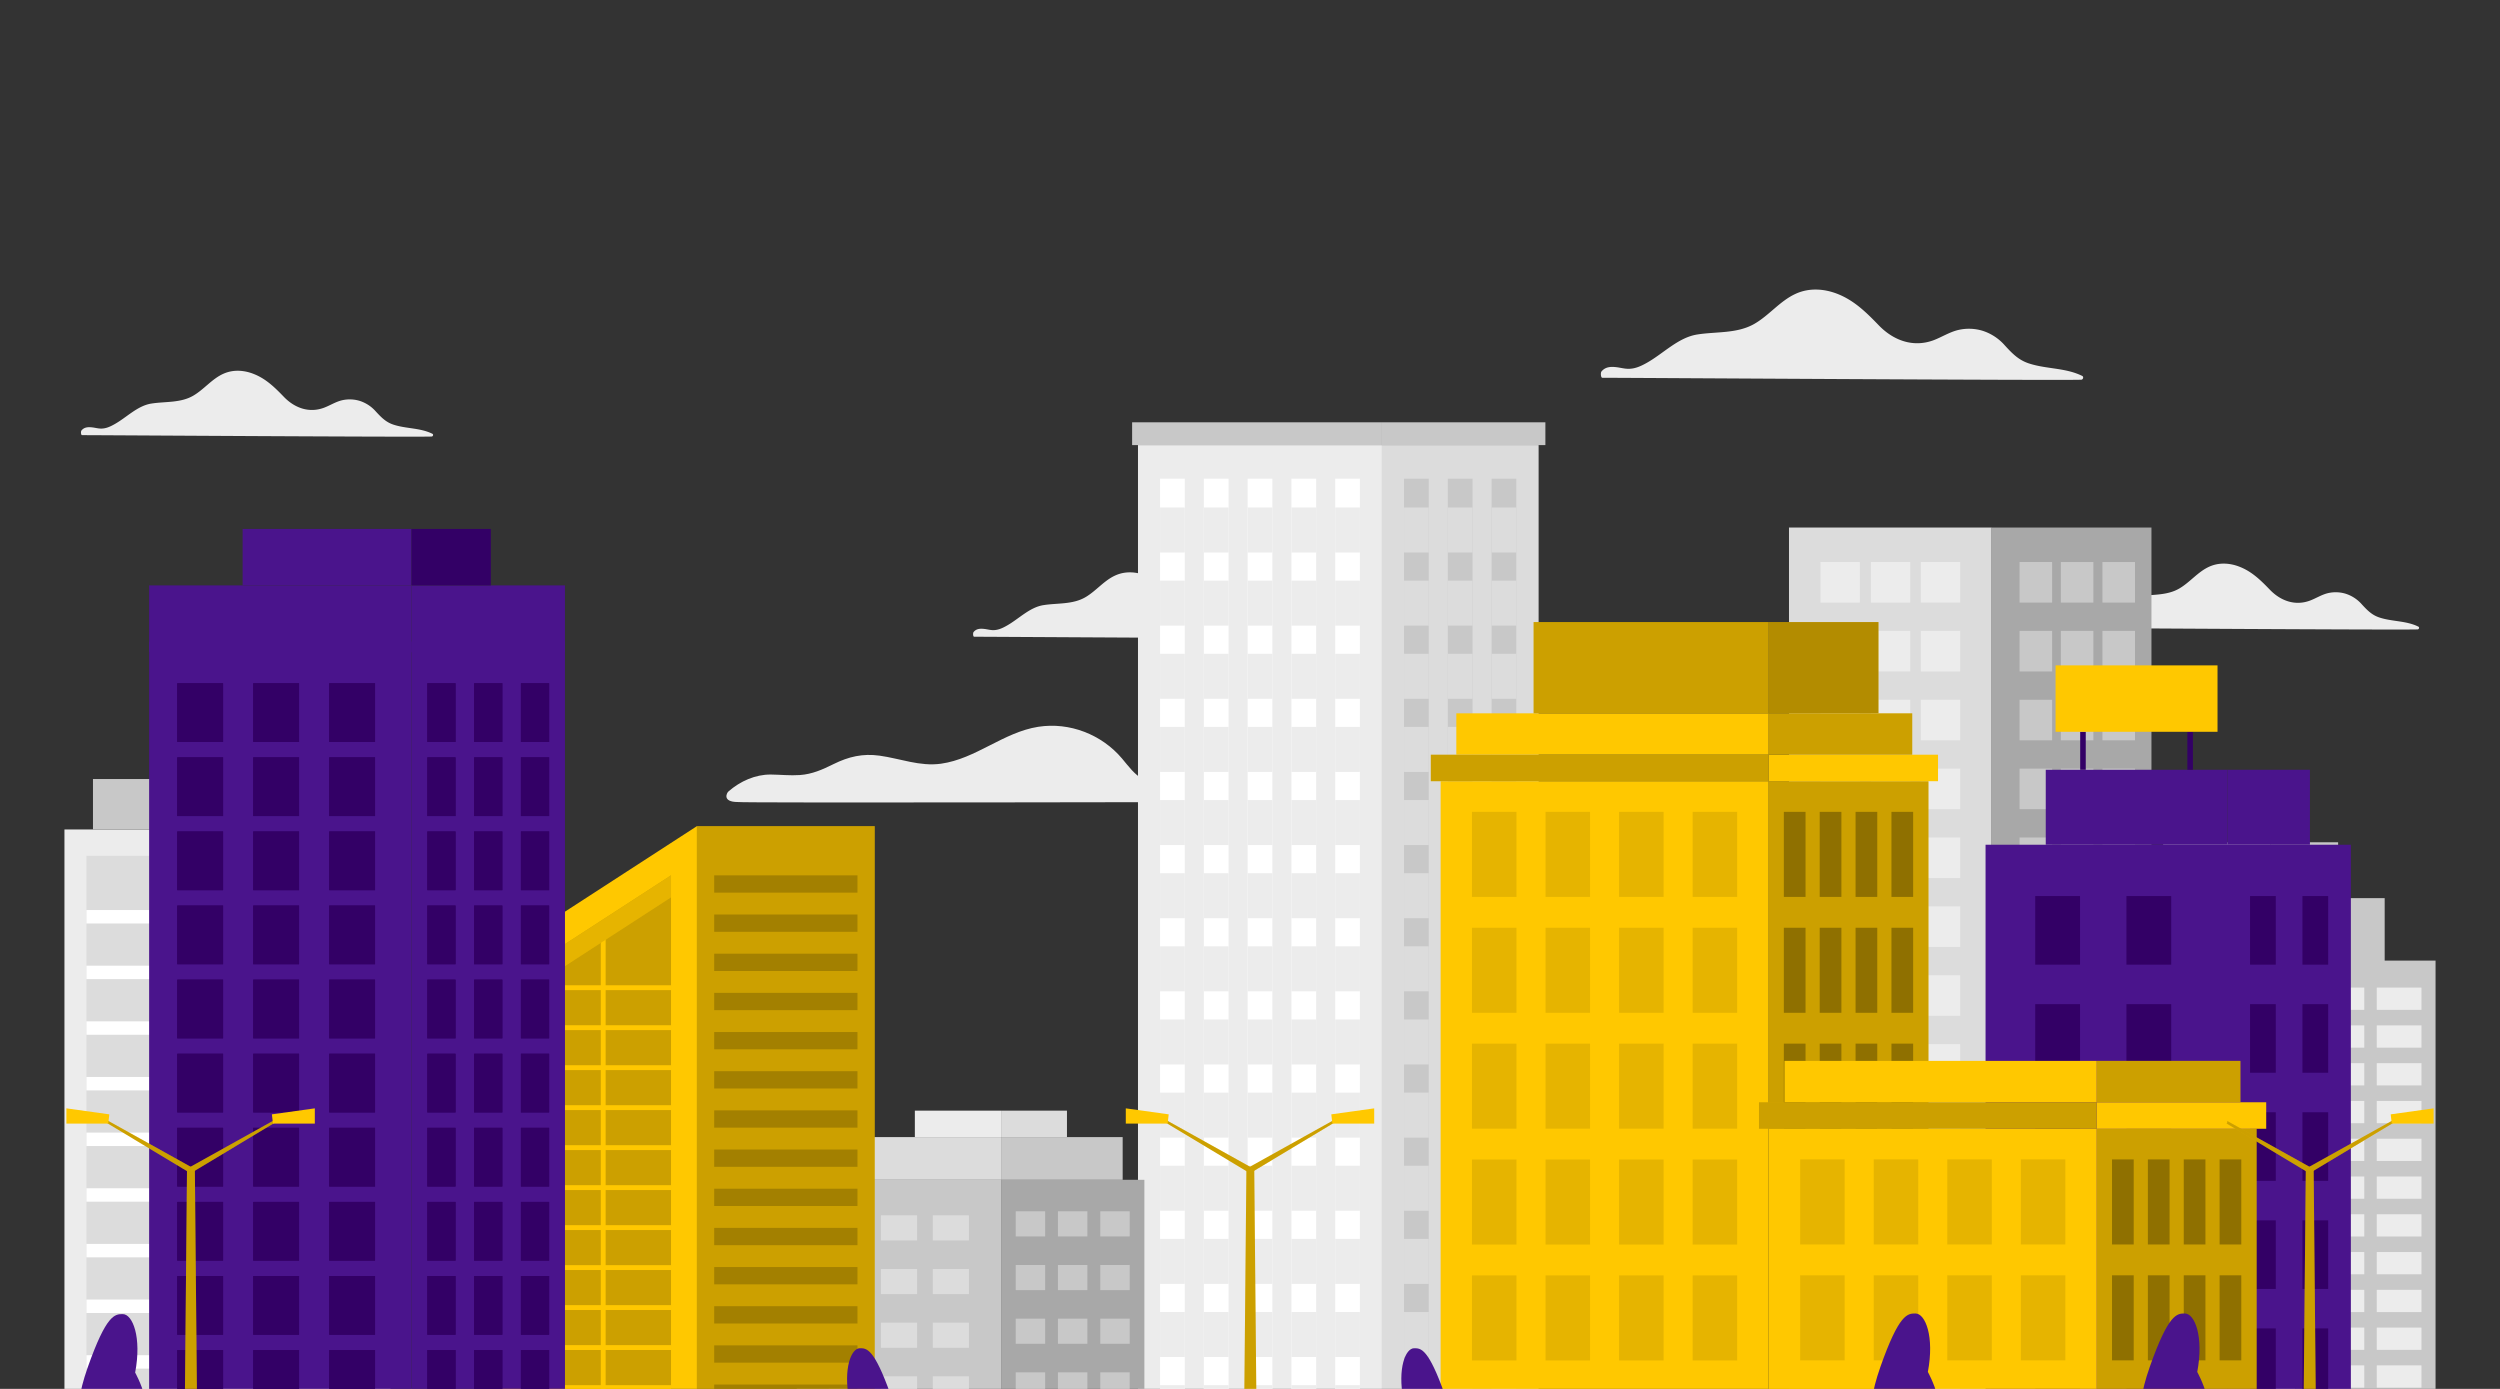 <svg id="Слой_1" data-name="Слой 1" xmlns="http://www.w3.org/2000/svg" xmlns:xlink="http://www.w3.org/1999/xlink" viewBox="0 0 1800 1000"><rect x="0" y="0" width="1800" height="1000" fill="#333333" stroke="none"/><defs><style>.cls-1{fill:none;}.cls-2{fill:#ececec;}.cls-18,.cls-3{fill:#dcdcdc;}.cls-4{fill:#a8a8a8;}.cls-5{fill:#c8c8c8;}.cls-23,.cls-6{fill:#fff;}.cls-7{fill:#ffc800;}.cls-10,.cls-8{opacity:0.2;}.cls-15,.cls-9{opacity:0.1;}.cls-11{fill:#4a148c;}.cls-12{fill:#306;}.cls-13,.cls-14{opacity:0.3;}.cls-16{clip-path:url(#clip-path);}.cls-17{opacity:0.7;}.cls-18,.cls-23{opacity:0.8;}.cls-19{fill:#1a2e35;}.cls-20{fill:#c36358;}.cls-21{fill:#ff9581;}.cls-22{fill:#ff9abd;}</style><clipPath id="clip-path"><rect class="cls-1" x="-30.5" y="-1169.5" width="1875" height="1047"/></clipPath></defs><path class="cls-2" d="M1153.7,272c18.25,0,325.39,2,344.7,1.41,1.38,0,2.13-2.08.75-2.77-12.17-6-26-4.81-38.62-9.07-7.44-2.51-12-7.37-17.17-13a35.65,35.65,0,0,0-16-10.44,33.79,33.79,0,0,0-17.4-.54c-6.23,1.48-11.65,5-17.59,7.3-14.76,5.57-29.09.28-39.63-10.64-8.69-9-17.23-17.49-29-22.34-9.89-4.06-20.87-4.9-30.77-.42-11.26,5.1-19,15.37-29.58,21.54-12.54,7.33-27.54,5.6-41.4,7.81s-24.49,13.88-36.64,20.6c-4.15,2.3-8.4,4.22-13.25,4.1-2.71-.07-5.38-.8-8.06-1.14-4.18-.51-8.16-.39-11,3.09C1152.36,268.37,1152.5,272,1153.7,272Z"/><path class="cls-2" d="M59.09,313.31c13.32,0,237.56,1.48,251.65,1,1,0,1.56-1.52.55-2-8.88-4.4-19-3.52-28.19-6.63-5.43-1.83-8.77-5.38-12.54-9.45a25.88,25.88,0,0,0-11.66-7.62,24.69,24.69,0,0,0-12.71-.4c-4.55,1.09-8.5,3.69-12.84,5.33-10.77,4.07-21.24.2-28.93-7.77-6.34-6.57-12.58-12.77-21.2-16.3-7.22-3-15.24-3.59-22.47-.32-8.22,3.73-13.87,11.23-21.59,15.73-9.16,5.36-20.11,4.09-30.23,5.7s-17.88,10.14-26.75,15c-3,1.68-6.14,3.09-9.67,3-2-.05-3.93-.59-5.89-.83-3.06-.38-6-.29-8,2.25C58.11,310.68,58.21,313.31,59.09,313.31Z"/><path class="cls-2" d="M701.4,458.45c13.33,0,237.57,1.47,251.66,1,1,0,1.56-1.52.55-2-8.88-4.39-19-3.51-28.19-6.62-5.43-1.83-8.77-5.38-12.54-9.46a26,26,0,0,0-11.67-7.62,24.64,24.64,0,0,0-12.7-.39c-4.55,1.08-8.5,3.69-12.84,5.33-10.77,4.06-21.24.2-28.93-7.77-6.35-6.57-12.58-12.77-21.21-16.31-7.22-3-15.23-3.58-22.46-.31C794.84,418,789.2,425.52,781.48,430c-9.16,5.35-20.12,4.09-30.23,5.7s-17.88,10.14-26.75,15c-3,1.68-6.14,3.08-9.68,3-2-.06-3.92-.59-5.88-.84-3.06-.37-6-.29-8,2.26C700.43,455.81,700.53,458.45,701.4,458.45Z"/><path class="cls-2" d="M1489,452.17c13.32,0,237.56,1.48,251.66,1,1,0,1.55-1.52.55-2-8.89-4.4-19-3.52-28.2-6.63-5.43-1.83-8.77-5.38-12.53-9.45a26,26,0,0,0-11.67-7.62,24.69,24.69,0,0,0-12.71-.4c-4.55,1.09-8.5,3.69-12.84,5.33-10.77,4.07-21.24.2-28.93-7.77-6.34-6.57-12.58-12.77-21.2-16.3-7.22-3-15.24-3.59-22.47-.32-8.22,3.73-13.87,11.23-21.59,15.73-9.16,5.36-20.11,4.09-30.23,5.7s-17.88,10.14-26.75,15c-3,1.68-6.13,3.09-9.67,3-2-.05-3.93-.59-5.89-.83-3-.38-6-.29-8,2.25C1488,449.54,1488.07,452.17,1489,452.17Z"/><path class="cls-2" d="M531.27,577.46c.25.75,353.43,0,349,0-2,0,3.08-3,1.09-4-11.49-5.7-24.07-5.86-36.59-7-7.3-.67-14.81-1.73-21.38-5.19s-10.81-9.54-15.53-15.13c-14.6-17.33-37.82-26.36-60.31-22.85-25.11,3.94-44.9,23.07-70.06,26.58-15.11,2.12-29.4-3.73-44.17-5.79-12.16-1.68-22.29.68-33.17,6.07-8,3.94-15.33,7.27-24.33,7.89-6.92.49-13.86-.3-20.79-.37-11.09-.1-22,4.7-30.59,12.22C523.29,570.86,519.73,577.46,531.27,577.46Z"/><rect class="cls-3" x="1288.07" y="379.8" width="145.93" height="764.94"/><rect class="cls-2" x="1310.72" y="404.65" width="28.37" height="29.21"/><rect class="cls-2" x="1347.01" y="404.65" width="28.37" height="29.21"/><rect class="cls-2" x="1310.72" y="454.24" width="28.37" height="29.21"/><rect class="cls-2" x="1347.01" y="454.24" width="28.37" height="29.21"/><rect class="cls-2" x="1310.72" y="503.83" width="28.37" height="29.21"/><rect class="cls-2" x="1347.01" y="503.83" width="28.37" height="29.21"/><rect class="cls-2" x="1310.72" y="553.41" width="28.37" height="29.21"/><rect class="cls-2" x="1347.01" y="553.41" width="28.37" height="29.21"/><rect class="cls-2" x="1310.72" y="603" width="28.37" height="29.21"/><rect class="cls-2" x="1347.01" y="603" width="28.37" height="29.21"/><rect class="cls-2" x="1310.72" y="652.59" width="28.37" height="29.21"/><rect class="cls-2" x="1347.01" y="652.59" width="28.37" height="29.21"/><rect class="cls-2" x="1310.72" y="702.18" width="28.37" height="29.21"/><rect class="cls-2" x="1347.01" y="702.18" width="28.37" height="29.21"/><rect class="cls-2" x="1310.72" y="751.77" width="28.37" height="29.21"/><rect class="cls-2" x="1347.01" y="751.77" width="28.37" height="29.21"/><rect class="cls-2" x="1310.72" y="801.36" width="28.37" height="29.21"/><rect class="cls-2" x="1347.01" y="801.36" width="28.37" height="29.21"/><rect class="cls-2" x="1310.72" y="850.94" width="28.37" height="29.21"/><rect class="cls-2" x="1347.01" y="850.94" width="28.37" height="29.21"/><rect class="cls-2" x="1310.72" y="900.53" width="28.37" height="29.21"/><rect class="cls-2" x="1347.01" y="900.53" width="28.37" height="29.21"/><rect class="cls-2" x="1310.72" y="950.12" width="28.37" height="29.21"/><rect class="cls-2" x="1347.01" y="950.12" width="28.37" height="29.21"/><rect class="cls-2" x="1310.72" y="999.71" width="28.37" height="29.21"/><rect class="cls-2" x="1347.01" y="999.71" width="28.37" height="29.21"/><rect class="cls-2" x="1382.98" y="999.71" width="28.37" height="29.21" transform="translate(2794.33 2028.63) rotate(180)"/><rect class="cls-2" x="1382.98" y="950.12" width="28.37" height="29.21" transform="translate(2794.33 1929.45) rotate(180)"/><rect class="cls-2" x="1382.98" y="900.53" width="28.37" height="29.21" transform="translate(2794.33 1830.27) rotate(180)"/><rect class="cls-2" x="1382.98" y="850.94" width="28.37" height="29.21" transform="translate(2794.33 1731.1) rotate(180)"/><rect class="cls-2" x="1382.98" y="801.36" width="28.37" height="29.21" transform="translate(2794.33 1631.92) rotate(180)"/><rect class="cls-2" x="1382.98" y="751.77" width="28.37" height="29.21" transform="translate(2794.33 1532.74) rotate(180)"/><rect class="cls-2" x="1382.98" y="702.18" width="28.37" height="29.21" transform="translate(2794.33 1433.57) rotate(180)"/><rect class="cls-2" x="1382.98" y="652.59" width="28.37" height="29.21" transform="translate(2794.33 1334.39) rotate(180)"/><rect class="cls-2" x="1382.98" y="603" width="28.37" height="29.21" transform="translate(2794.33 1235.21) rotate(180)"/><rect class="cls-2" x="1382.98" y="553.41" width="28.37" height="29.21" transform="translate(2794.33 1136.04) rotate(180)"/><rect class="cls-2" x="1382.98" y="503.83" width="28.37" height="29.21" transform="translate(2794.33 1036.86) rotate(180)"/><rect class="cls-2" x="1382.98" y="454.24" width="28.37" height="29.21" transform="translate(2794.33 937.68) rotate(180)"/><rect class="cls-2" x="1382.98" y="404.65" width="28.37" height="29.21" transform="translate(2794.33 838.51) rotate(180)"/><rect class="cls-4" x="1434" y="379.8" width="115.05" height="764.94"/><rect class="cls-5" x="1513.77" y="999.71" width="23.43" height="29.21" transform="translate(3050.96 2028.63) rotate(180)"/><rect class="cls-5" x="1483.8" y="999.71" width="23.42" height="29.21" transform="translate(2991.03 2028.63) rotate(180)"/><rect class="cls-5" x="1513.77" y="950.12" width="23.43" height="29.21" transform="translate(3050.96 1929.45) rotate(180)"/><rect class="cls-5" x="1483.8" y="950.12" width="23.42" height="29.21" transform="translate(2991.03 1929.45) rotate(180)"/><rect class="cls-5" x="1513.77" y="900.53" width="23.43" height="29.21" transform="translate(3050.96 1830.27) rotate(180)"/><rect class="cls-5" x="1483.8" y="900.53" width="23.42" height="29.21" transform="translate(2991.03 1830.27) rotate(180)"/><rect class="cls-5" x="1513.77" y="850.94" width="23.43" height="29.21" transform="translate(3050.96 1731.1) rotate(180)"/><rect class="cls-5" x="1483.8" y="850.94" width="23.42" height="29.21" transform="translate(2991.03 1731.1) rotate(180)"/><rect class="cls-5" x="1513.77" y="801.36" width="23.43" height="29.21" transform="translate(3050.96 1631.92) rotate(180)"/><rect class="cls-5" x="1483.8" y="801.36" width="23.42" height="29.21" transform="translate(2991.03 1631.92) rotate(180)"/><rect class="cls-5" x="1513.77" y="751.77" width="23.43" height="29.21" transform="translate(3050.96 1532.74) rotate(180)"/><rect class="cls-5" x="1483.8" y="751.77" width="23.42" height="29.21" transform="translate(2991.03 1532.74) rotate(180)"/><rect class="cls-5" x="1513.77" y="702.18" width="23.43" height="29.21" transform="translate(3050.96 1433.57) rotate(180)"/><rect class="cls-5" x="1483.8" y="702.18" width="23.42" height="29.21" transform="translate(2991.03 1433.57) rotate(180)"/><rect class="cls-5" x="1513.77" y="652.59" width="23.43" height="29.21" transform="translate(3050.96 1334.39) rotate(180)"/><rect class="cls-5" x="1483.8" y="652.59" width="23.42" height="29.21" transform="translate(2991.03 1334.39) rotate(180)"/><rect class="cls-5" x="1513.77" y="603" width="23.43" height="29.21" transform="translate(3050.96 1235.21) rotate(180)"/><rect class="cls-5" x="1483.8" y="603" width="23.42" height="29.21" transform="translate(2991.03 1235.21) rotate(180)"/><rect class="cls-5" x="1513.77" y="553.41" width="23.43" height="29.21" transform="translate(3050.96 1136.04) rotate(180)"/><rect class="cls-5" x="1483.8" y="553.41" width="23.42" height="29.21" transform="translate(2991.03 1136.04) rotate(180)"/><rect class="cls-5" x="1513.77" y="503.83" width="23.43" height="29.21" transform="translate(3050.96 1036.86) rotate(180)"/><rect class="cls-5" x="1483.8" y="503.83" width="23.42" height="29.21" transform="translate(2991.03 1036.86) rotate(180)"/><rect class="cls-5" x="1513.77" y="454.24" width="23.43" height="29.21" transform="translate(3050.96 937.68) rotate(180)"/><rect class="cls-5" x="1483.8" y="454.24" width="23.42" height="29.21" transform="translate(2991.03 937.68) rotate(180)"/><rect class="cls-5" x="1513.77" y="404.65" width="23.43" height="29.21" transform="translate(3050.96 838.51) rotate(180)"/><rect class="cls-5" x="1454.09" y="404.65" width="23.42" height="29.21"/><rect class="cls-5" x="1454.09" y="454.24" width="23.42" height="29.21"/><rect class="cls-5" x="1454.09" y="503.83" width="23.42" height="29.21"/><rect class="cls-5" x="1454.09" y="553.41" width="23.42" height="29.21"/><rect class="cls-5" x="1454.09" y="603" width="23.42" height="29.21"/><rect class="cls-5" x="1454.09" y="652.59" width="23.42" height="29.21"/><rect class="cls-5" x="1454.09" y="702.18" width="23.42" height="29.21"/><rect class="cls-5" x="1454.09" y="751.77" width="23.42" height="29.21"/><rect class="cls-5" x="1454.09" y="801.36" width="23.42" height="29.21"/><rect class="cls-5" x="1454.09" y="850.94" width="23.42" height="29.21"/><rect class="cls-5" x="1454.09" y="900.53" width="23.42" height="29.21"/><rect class="cls-5" x="1454.09" y="950.12" width="23.42" height="29.21"/><rect class="cls-5" x="1454.09" y="999.71" width="23.42" height="29.21"/><rect class="cls-5" x="1483.8" y="404.65" width="23.42" height="29.21" transform="translate(2991.03 838.51) rotate(180)"/><rect class="cls-2" x="819.35" y="320.47" width="175.67" height="824.27"/><rect class="cls-5" x="815.13" y="304.06" width="179.89" height="16.41"/><rect class="cls-6" x="835.24" y="344.66" width="17.8" height="800.08"/><rect class="cls-6" x="866.76" y="344.66" width="17.8" height="800.08"/><rect class="cls-6" x="898.29" y="344.66" width="17.8" height="800.08"/><rect class="cls-6" x="929.82" y="344.66" width="17.8" height="800.08"/><rect class="cls-6" x="961.34" y="344.66" width="17.8" height="800.08"/><rect class="cls-2" x="835.24" y="365.4" width="17.8" height="32.4"/><rect class="cls-2" x="866.76" y="365.4" width="17.8" height="32.4"/><rect class="cls-2" x="898.29" y="365.4" width="17.8" height="32.4"/><rect class="cls-2" x="929.82" y="365.4" width="17.8" height="32.4"/><rect class="cls-2" x="961.34" y="365.4" width="17.8" height="32.4"/><rect class="cls-2" x="835.24" y="418.06" width="17.8" height="32.4"/><rect class="cls-2" x="866.76" y="418.06" width="17.8" height="32.4"/><rect class="cls-2" x="898.29" y="418.06" width="17.8" height="32.4"/><rect class="cls-2" x="929.82" y="418.06" width="17.8" height="32.4"/><rect class="cls-2" x="961.34" y="418.06" width="17.8" height="32.4"/><rect class="cls-2" x="835.24" y="470.72" width="17.8" height="32.4"/><rect class="cls-2" x="866.76" y="470.72" width="17.8" height="32.4"/><rect class="cls-2" x="898.29" y="470.72" width="17.8" height="32.4"/><rect class="cls-2" x="929.82" y="470.72" width="17.8" height="32.4"/><rect class="cls-2" x="961.34" y="470.72" width="17.8" height="32.4"/><rect class="cls-2" x="835.24" y="523.38" width="17.8" height="32.4"/><rect class="cls-2" x="866.76" y="523.38" width="17.8" height="32.4"/><rect class="cls-2" x="898.29" y="523.38" width="17.8" height="32.4"/><rect class="cls-2" x="929.82" y="523.38" width="17.8" height="32.4"/><rect class="cls-2" x="961.34" y="523.38" width="17.8" height="32.4"/><rect class="cls-2" x="835.24" y="576.04" width="17.8" height="32.4"/><rect class="cls-2" x="866.76" y="576.04" width="17.8" height="32.4"/><rect class="cls-2" x="898.29" y="576.04" width="17.8" height="32.4"/><rect class="cls-2" x="929.82" y="576.04" width="17.8" height="32.4"/><rect class="cls-2" x="961.34" y="576.04" width="17.8" height="32.4"/><rect class="cls-2" x="835.24" y="628.7" width="17.8" height="32.4"/><rect class="cls-2" x="866.76" y="628.7" width="17.8" height="32.4"/><rect class="cls-2" x="898.29" y="628.7" width="17.8" height="32.4"/><rect class="cls-2" x="929.82" y="628.7" width="17.8" height="32.4"/><rect class="cls-2" x="961.34" y="628.7" width="17.8" height="32.4"/><rect class="cls-2" x="835.24" y="681.36" width="17.8" height="32.4"/><rect class="cls-2" x="866.76" y="681.36" width="17.8" height="32.4"/><rect class="cls-2" x="898.29" y="681.36" width="17.8" height="32.4"/><rect class="cls-2" x="929.82" y="681.36" width="17.8" height="32.4"/><rect class="cls-2" x="961.34" y="681.36" width="17.8" height="32.4"/><rect class="cls-2" x="835.24" y="734.02" width="17.8" height="32.4"/><rect class="cls-2" x="866.76" y="734.02" width="17.8" height="32.4"/><rect class="cls-2" x="898.29" y="734.02" width="17.8" height="32.4"/><rect class="cls-2" x="929.82" y="734.02" width="17.8" height="32.4"/><rect class="cls-2" x="961.34" y="734.02" width="17.8" height="32.4"/><rect class="cls-2" x="835.24" y="786.68" width="17.8" height="32.4"/><rect class="cls-2" x="866.76" y="786.68" width="17.8" height="32.4"/><rect class="cls-2" x="898.29" y="786.68" width="17.8" height="32.4"/><rect class="cls-2" x="929.82" y="786.68" width="17.8" height="32.4"/><rect class="cls-2" x="961.34" y="786.68" width="17.8" height="32.4"/><rect class="cls-2" x="835.24" y="839.34" width="17.8" height="32.4"/><rect class="cls-2" x="866.76" y="839.34" width="17.8" height="32.4"/><rect class="cls-2" x="898.29" y="839.34" width="17.8" height="32.4"/><rect class="cls-2" x="929.82" y="839.34" width="17.8" height="32.4"/><rect class="cls-2" x="961.34" y="839.34" width="17.8" height="32.4"/><rect class="cls-2" x="835.24" y="892" width="17.8" height="32.4"/><rect class="cls-2" x="866.76" y="892" width="17.8" height="32.4"/><rect class="cls-2" x="898.29" y="892" width="17.8" height="32.4"/><rect class="cls-2" x="929.82" y="892" width="17.8" height="32.4"/><rect class="cls-2" x="961.34" y="892" width="17.8" height="32.4"/><rect class="cls-2" x="835.24" y="944.65" width="17.8" height="32.4"/><rect class="cls-2" x="866.76" y="944.65" width="17.8" height="32.4"/><rect class="cls-2" x="898.29" y="944.65" width="17.8" height="32.4"/><rect class="cls-2" x="929.82" y="944.65" width="17.8" height="32.4"/><rect class="cls-2" x="961.34" y="944.65" width="17.8" height="32.4"/><rect class="cls-2" x="835.24" y="997.31" width="17.8" height="32.4"/><rect class="cls-2" x="866.76" y="997.31" width="17.8" height="32.4"/><rect class="cls-2" x="898.29" y="997.31" width="17.8" height="32.4"/><rect class="cls-2" x="929.82" y="997.31" width="17.8" height="32.4"/><rect class="cls-2" x="961.34" y="997.31" width="17.8" height="32.4"/><rect class="cls-3" x="995.02" y="320.47" width="112.78" height="824.27"/><rect class="cls-5" x="995.02" y="304.06" width="117.66" height="16.41"/><rect class="cls-5" x="1010.91" y="344.66" width="17.8" height="800.08"/><rect class="cls-5" x="1042.43" y="344.66" width="17.8" height="800.08"/><rect class="cls-5" x="1073.96" y="344.66" width="17.8" height="800.08"/><rect class="cls-3" x="1010.91" y="365.4" width="17.8" height="32.4"/><rect class="cls-3" x="1042.43" y="365.4" width="17.8" height="32.4"/><rect class="cls-3" x="1073.96" y="365.4" width="17.8" height="32.4"/><rect class="cls-3" x="1010.91" y="418.06" width="17.8" height="32.4"/><rect class="cls-3" x="1042.43" y="418.06" width="17.8" height="32.4"/><rect class="cls-3" x="1073.96" y="418.06" width="17.8" height="32.4"/><rect class="cls-3" x="1010.91" y="470.72" width="17.8" height="32.4"/><rect class="cls-3" x="1042.43" y="470.72" width="17.8" height="32.4"/><rect class="cls-3" x="1073.96" y="470.72" width="17.8" height="32.4"/><rect class="cls-3" x="1010.91" y="523.38" width="17.8" height="32.4"/><rect class="cls-3" x="1042.43" y="523.38" width="17.8" height="32.4"/><rect class="cls-3" x="1073.96" y="523.38" width="17.8" height="32.4"/><rect class="cls-3" x="1010.91" y="576.04" width="17.8" height="32.4"/><rect class="cls-3" x="1042.43" y="576.04" width="17.8" height="32.4"/><rect class="cls-3" x="1073.96" y="576.04" width="17.8" height="32.4"/><rect class="cls-3" x="1010.91" y="628.7" width="17.8" height="32.4"/><rect class="cls-3" x="1042.43" y="628.7" width="17.8" height="32.4"/><rect class="cls-3" x="1073.96" y="628.7" width="17.8" height="32.4"/><rect class="cls-3" x="1010.91" y="681.36" width="17.8" height="32.4"/><rect class="cls-3" x="1042.43" y="681.36" width="17.8" height="32.4"/><rect class="cls-3" x="1073.96" y="681.36" width="17.8" height="32.4"/><rect class="cls-3" x="1010.91" y="734.02" width="17.8" height="32.4"/><rect class="cls-3" x="1042.43" y="734.02" width="17.8" height="32.4"/><rect class="cls-3" x="1073.96" y="734.02" width="17.8" height="32.4"/><rect class="cls-3" x="1010.91" y="786.68" width="17.8" height="32.4"/><rect class="cls-3" x="1042.43" y="786.68" width="17.8" height="32.4"/><rect class="cls-3" x="1073.96" y="786.68" width="17.8" height="32.4"/><rect class="cls-3" x="1010.91" y="839.34" width="17.8" height="32.4"/><rect class="cls-3" x="1042.43" y="839.34" width="17.8" height="32.4"/><rect class="cls-3" x="1073.96" y="839.34" width="17.8" height="32.4"/><rect class="cls-3" x="1010.91" y="892" width="17.8" height="32.4"/><rect class="cls-3" x="1042.43" y="892" width="17.8" height="32.4"/><rect class="cls-3" x="1073.96" y="892" width="17.8" height="32.4"/><rect class="cls-3" x="1010.91" y="944.65" width="17.8" height="32.4"/><rect class="cls-3" x="1042.43" y="944.65" width="17.8" height="32.4"/><rect class="cls-3" x="1073.96" y="944.65" width="17.8" height="32.4"/><rect class="cls-3" x="1010.91" y="997.31" width="17.8" height="32.4"/><rect class="cls-3" x="1042.43" y="997.31" width="17.8" height="32.4"/><rect class="cls-3" x="1073.96" y="997.31" width="17.8" height="32.4"/><rect class="cls-2" x="46.4" y="597.21" width="144.37" height="547.53"/><rect class="cls-5" x="66.94" y="560.9" width="123.84" height="36.31"/><rect class="cls-3" x="62.23" y="616.17" width="112.71" height="409.31"/><rect class="cls-6" x="62.23" y="655.23" width="112.71" height="9.67"/><rect class="cls-6" x="62.23" y="695.29" width="112.71" height="9.67"/><rect class="cls-6" x="62.23" y="735.36" width="112.71" height="9.67"/><rect class="cls-6" x="62.23" y="775.42" width="112.71" height="9.67"/><rect class="cls-6" x="62.23" y="815.48" width="112.71" height="9.67"/><rect class="cls-6" x="62.23" y="855.55" width="112.71" height="9.67"/><rect class="cls-6" x="62.23" y="895.61" width="112.71" height="9.67"/><rect class="cls-6" x="62.23" y="935.68" width="112.71" height="9.67"/><rect class="cls-6" x="62.23" y="975.74" width="112.71" height="9.67"/><rect class="cls-3" x="190.77" y="597.21" width="90.43" height="547.53"/><rect class="cls-4" x="190.77" y="560.9" width="76.86" height="36.31"/><rect class="cls-5" x="203.24" y="616.17" width="69.53" height="409.31"/><rect class="cls-6" x="203.24" y="655.23" width="69.53" height="9.67"/><rect class="cls-6" x="203.24" y="695.29" width="69.53" height="9.67"/><rect class="cls-6" x="203.24" y="735.36" width="69.53" height="9.67"/><rect class="cls-6" x="203.24" y="775.42" width="69.53" height="9.67"/><rect class="cls-6" x="203.24" y="815.48" width="69.53" height="9.67"/><rect class="cls-6" x="203.24" y="855.55" width="69.53" height="9.67"/><rect class="cls-6" x="203.24" y="895.61" width="69.53" height="9.67"/><rect class="cls-6" x="203.24" y="935.68" width="69.53" height="9.67"/><rect class="cls-6" x="203.24" y="975.74" width="69.53" height="9.67"/><rect class="cls-3" x="1557.46" y="606.44" width="77.11" height="91.08"/><rect class="cls-5" x="1634.56" y="606.44" width="48.89" height="94.42"/><rect class="cls-3" x="1638.19" y="646.66" width="48.52" height="54.2"/><rect class="cls-5" x="1686.71" y="646.66" width="30.26" height="54.2"/><rect class="cls-2" x="1527.88" y="691.61" width="124.68" height="453.14"/><rect class="cls-6" x="1542.14" y="711.09" width="39.21" height="16.02"/><rect class="cls-6" x="1592.29" y="711.09" width="39.21" height="16.02"/><rect class="cls-6" x="1542.14" y="738.28" width="39.21" height="16.02"/><rect class="cls-6" x="1592.29" y="738.28" width="39.21" height="16.02"/><rect class="cls-6" x="1542.14" y="765.48" width="39.21" height="16.02"/><rect class="cls-6" x="1592.29" y="765.48" width="39.21" height="16.02"/><rect class="cls-6" x="1542.14" y="792.68" width="39.21" height="16.02"/><rect class="cls-6" x="1592.29" y="792.68" width="39.21" height="16.02"/><rect class="cls-6" x="1542.14" y="819.88" width="39.21" height="16.02"/><rect class="cls-6" x="1592.29" y="819.88" width="39.21" height="16.02"/><rect class="cls-6" x="1542.14" y="847.08" width="39.21" height="16.02"/><rect class="cls-6" x="1592.29" y="847.08" width="39.21" height="16.02"/><rect class="cls-6" x="1542.14" y="874.28" width="39.21" height="16.02"/><rect class="cls-6" x="1592.29" y="874.28" width="39.21" height="16.02"/><rect class="cls-6" x="1542.14" y="901.48" width="39.21" height="16.02"/><rect class="cls-6" x="1592.29" y="901.48" width="39.21" height="16.02"/><rect class="cls-6" x="1542.14" y="928.67" width="39.21" height="16.02"/><rect class="cls-6" x="1592.29" y="928.67" width="39.21" height="16.02"/><rect class="cls-6" x="1542.14" y="955.87" width="39.21" height="16.02"/><rect class="cls-6" x="1592.29" y="955.87" width="39.21" height="16.02"/><rect class="cls-6" x="1542.14" y="983.07" width="39.21" height="16.02"/><rect class="cls-6" x="1592.29" y="983.07" width="39.21" height="16.02"/><rect class="cls-5" x="1652.57" y="691.61" width="101.03" height="453.14"/><rect class="cls-2" x="1711.28" y="983.07" width="32.19" height="16.02" transform="translate(3454.74 1982.16) rotate(180)"/><rect class="cls-2" x="1670.1" y="983.07" width="32.19" height="16.02" transform="translate(3372.38 1982.16) rotate(180)"/><rect class="cls-2" x="1711.28" y="955.87" width="32.19" height="16.02" transform="translate(3454.74 1927.77) rotate(180)"/><rect class="cls-2" x="1670.1" y="955.87" width="32.19" height="16.02" transform="translate(3372.38 1927.77) rotate(180)"/><rect class="cls-2" x="1711.28" y="928.67" width="32.19" height="16.02" transform="translate(3454.74 1873.37) rotate(180)"/><rect class="cls-2" x="1670.1" y="928.67" width="32.19" height="16.02" transform="translate(3372.38 1873.37) rotate(180)"/><rect class="cls-2" x="1711.28" y="901.48" width="32.19" height="16.02" transform="translate(3454.74 1818.97) rotate(180)"/><rect class="cls-2" x="1670.1" y="901.48" width="32.19" height="16.02" transform="translate(3372.38 1818.97) rotate(180)"/><rect class="cls-2" x="1711.28" y="874.28" width="32.19" height="16.02" transform="translate(3454.74 1764.57) rotate(180)"/><rect class="cls-2" x="1670.1" y="874.28" width="32.19" height="16.02" transform="translate(3372.38 1764.57) rotate(180)"/><rect class="cls-2" x="1711.28" y="847.08" width="32.19" height="16.02" transform="translate(3454.74 1710.18) rotate(180)"/><rect class="cls-2" x="1670.1" y="847.08" width="32.19" height="16.02" transform="translate(3372.38 1710.18) rotate(180)"/><rect class="cls-2" x="1711.28" y="819.88" width="32.19" height="16.02" transform="translate(3454.74 1655.78) rotate(180)"/><rect class="cls-2" x="1670.1" y="819.88" width="32.19" height="16.02" transform="translate(3372.38 1655.78) rotate(180)"/><rect class="cls-2" x="1711.28" y="792.68" width="32.19" height="16.02" transform="translate(3454.74 1601.38) rotate(180)"/><rect class="cls-2" x="1670.1" y="792.68" width="32.19" height="16.02" transform="translate(3372.38 1601.38) rotate(180)"/><rect class="cls-2" x="1711.28" y="765.48" width="32.19" height="16.02" transform="translate(3454.74 1546.98) rotate(180)"/><rect class="cls-2" x="1670.1" y="765.48" width="32.19" height="16.02" transform="translate(3372.38 1546.98) rotate(180)"/><rect class="cls-2" x="1711.28" y="738.28" width="32.19" height="16.02" transform="translate(3454.74 1492.59) rotate(180)"/><rect class="cls-2" x="1670.1" y="738.28" width="32.19" height="16.02" transform="translate(3372.38 1492.59) rotate(180)"/><rect class="cls-2" x="1711.28" y="711.09" width="32.19" height="16.02" transform="translate(3454.74 1438.19) rotate(180)"/><rect class="cls-2" x="1670.1" y="711.09" width="32.19" height="16.02" transform="translate(3372.38 1438.19) rotate(180)"/><rect class="cls-5" x="573.7" y="849.47" width="147.06" height="295.27"/><rect class="cls-3" x="596.83" y="875.03" width="26.03" height="18.09"/><rect class="cls-3" x="596.83" y="913.67" width="26.03" height="18.09"/><rect class="cls-3" x="596.83" y="952.31" width="26.03" height="18.09"/><rect class="cls-3" x="596.83" y="990.95" width="26.03" height="18.09"/><rect class="cls-3" x="634.27" y="875.03" width="26.03" height="18.09"/><rect class="cls-3" x="634.27" y="913.67" width="26.03" height="18.09"/><rect class="cls-3" x="634.27" y="952.31" width="26.03" height="18.09"/><rect class="cls-3" x="634.27" y="990.95" width="26.03" height="18.09"/><rect class="cls-3" x="671.61" y="875.03" width="26.03" height="18.09"/><rect class="cls-3" x="671.61" y="913.67" width="26.03" height="18.09"/><rect class="cls-3" x="671.61" y="952.31" width="26.03" height="18.09"/><rect class="cls-3" x="671.61" y="990.95" width="26.03" height="18.09"/><rect class="cls-3" x="622.86" y="818.71" width="97.91" height="30.76"/><rect class="cls-2" x="658.69" y="799.66" width="62.07" height="19.05"/><rect class="cls-4" x="720.77" y="849.47" width="103.18" height="295.27"/><rect class="cls-5" x="792.2" y="988.06" width="21.19" height="18.09" transform="translate(1605.59 1994.22) rotate(180)"/><rect class="cls-5" x="792.2" y="949.42" width="21.19" height="18.09" transform="translate(1605.59 1916.94) rotate(180)"/><rect class="cls-5" x="792.2" y="910.78" width="21.19" height="18.09" transform="translate(1605.59 1839.66) rotate(180)"/><rect class="cls-5" x="792.2" y="872.15" width="21.19" height="18.09" transform="translate(1605.59 1762.38) rotate(180)"/><rect class="cls-5" x="761.73" y="988.06" width="21.19" height="18.09" transform="translate(1544.64 1994.22) rotate(180)"/><rect class="cls-5" x="761.73" y="949.42" width="21.19" height="18.09" transform="translate(1544.64 1916.94) rotate(180)"/><rect class="cls-5" x="761.73" y="910.78" width="21.19" height="18.09" transform="translate(1544.64 1839.66) rotate(180)"/><rect class="cls-5" x="761.73" y="872.15" width="21.19" height="18.09" transform="translate(1544.64 1762.38) rotate(180)"/><rect class="cls-5" x="731.33" y="988.06" width="21.19" height="18.09" transform="translate(1483.84 1994.22) rotate(180)"/><rect class="cls-5" x="731.33" y="949.42" width="21.19" height="18.09" transform="translate(1483.84 1916.94) rotate(180)"/><rect class="cls-5" x="731.33" y="910.78" width="21.19" height="18.09" transform="translate(1483.84 1839.66) rotate(180)"/><rect class="cls-5" x="731.33" y="872.15" width="21.19" height="18.09" transform="translate(1483.84 1762.38) rotate(180)"/><rect class="cls-5" x="720.77" y="818.71" width="87.55" height="30.76"/><rect class="cls-3" x="720.77" y="799.66" width="47.44" height="19.05"/><polygon class="cls-7" points="501.81 1144.74 356.52 1144.74 356.52 688.97 501.81 594.8 501.81 1144.74"/><polygon class="cls-7" points="483.13 1144.74 372.87 1144.74 372.87 701.72 483.13 630.25 483.13 1144.74"/><polygon class="cls-8" points="483.13 1144.74 372.87 1144.74 372.87 701.72 483.13 630.25 483.13 1144.74"/><rect class="cls-7" x="385.5" y="709.39" width="97.63" height="3.51"/><rect class="cls-7" x="385.5" y="738.17" width="97.63" height="3.51"/><rect class="cls-7" x="385.5" y="766.96" width="97.63" height="3.51"/><rect class="cls-7" x="385.5" y="795.75" width="97.63" height="3.51"/><rect class="cls-7" x="385.5" y="824.54" width="97.63" height="3.51"/><rect class="cls-7" x="385.5" y="853.33" width="97.63" height="3.51"/><rect class="cls-7" x="385.5" y="882.12" width="97.63" height="3.51"/><rect class="cls-7" x="385.5" y="910.91" width="97.63" height="3.51"/><rect class="cls-7" x="385.5" y="939.7" width="97.63" height="3.51"/><rect class="cls-7" x="385.5" y="968.49" width="97.63" height="3.51"/><rect class="cls-7" x="385.5" y="997.28" width="97.63" height="3.51"/><rect class="cls-7" x="199.91" y="908.58" width="468.81" height="3.51" transform="translate(-476.02 1344.65) rotate(-90)"/><polygon class="cls-7" points="483.13 630.25 483.13 646.11 385.5 709.38 385.5 1144.74 372.88 1144.74 372.88 701.71 483.13 630.25"/><polygon class="cls-9" points="483.13 630.25 483.13 646.11 385.5 709.38 385.5 1144.74 372.88 1144.74 372.88 701.71 483.13 630.25"/><rect class="cls-7" x="501.81" y="594.8" width="128" height="549.94"/><rect class="cls-8" x="501.81" y="594.8" width="128" height="549.94"/><g class="cls-10"><rect x="514.22" y="630.25" width="103.16" height="12.45"/><rect x="514.22" y="658.45" width="103.16" height="12.45"/><rect x="514.22" y="686.66" width="103.16" height="12.45"/><rect x="514.22" y="714.86" width="103.16" height="12.45"/><rect x="514.22" y="743.06" width="103.16" height="12.45"/><rect x="514.22" y="771.26" width="103.16" height="12.45"/><rect x="514.22" y="799.46" width="103.16" height="12.45"/><rect x="514.22" y="827.66" width="103.16" height="12.45"/><rect x="514.22" y="855.87" width="103.16" height="12.45"/><rect x="514.22" y="884.07" width="103.16" height="12.45"/><rect x="514.22" y="912.27" width="103.16" height="12.45"/><rect x="514.22" y="940.47" width="103.16" height="12.45"/><rect x="514.22" y="968.67" width="103.16" height="12.45"/><rect x="514.22" y="996.88" width="103.16" height="12.45"/></g><rect class="cls-11" x="1429.6" y="608.21" width="174.74" height="536.54"/><rect class="cls-11" x="1472.94" y="554.23" width="130.75" height="53.97"/><rect class="cls-11" x="1483.82" y="562.56" width="11.18" height="37.32"/><rect class="cls-11" x="1503.38" y="562.56" width="11.18" height="37.32"/><rect class="cls-11" x="1522.94" y="562.56" width="11.18" height="37.32"/><rect class="cls-11" x="1542.51" y="562.56" width="11.18" height="37.32"/><rect class="cls-11" x="1562.07" y="562.56" width="11.18" height="37.32"/><rect class="cls-11" x="1581.63" y="562.56" width="11.18" height="37.32"/><rect class="cls-11" x="1603.69" y="554.23" width="59.46" height="53.97"/><rect class="cls-11" x="1612.03" y="562.56" width="9.51" height="37.32"/><rect class="cls-11" x="1628.67" y="562.56" width="9.51" height="37.32"/><rect class="cls-11" x="1645.3" y="562.56" width="9.51" height="37.32"/><rect class="cls-11" x="1603.69" y="608.21" width="88.94" height="536.54"/><rect class="cls-12" x="1497.74" y="526.89" width="4" height="27.35"/><rect class="cls-12" x="1574.89" y="526.89" width="4" height="27.35"/><rect class="cls-7" x="1480.01" y="479.07" width="116.6" height="47.82"/><rect class="cls-12" x="1465.37" y="645.16" width="32.25" height="49.39"/><rect class="cls-12" x="1531.03" y="645.16" width="32.25" height="49.39"/><rect class="cls-12" x="1465.37" y="722.99" width="32.25" height="49.39"/><rect class="cls-12" x="1531.03" y="722.99" width="32.25" height="49.39"/><rect class="cls-12" x="1465.37" y="800.82" width="32.25" height="49.39"/><rect class="cls-12" x="1531.03" y="800.82" width="32.25" height="49.39"/><rect class="cls-12" x="1465.37" y="878.65" width="32.25" height="49.39"/><rect class="cls-12" x="1531.03" y="878.65" width="32.25" height="49.39"/><rect class="cls-12" x="1465.37" y="956.47" width="32.25" height="49.39"/><rect class="cls-12" x="1531.03" y="956.47" width="32.25" height="49.39"/><rect class="cls-12" x="1620.03" y="645.16" width="18.53" height="49.39"/><rect class="cls-12" x="1657.76" y="645.16" width="18.53" height="49.39"/><rect class="cls-12" x="1620.03" y="722.99" width="18.53" height="49.39"/><rect class="cls-12" x="1657.76" y="722.99" width="18.53" height="49.39"/><rect class="cls-12" x="1620.03" y="800.82" width="18.53" height="49.39"/><rect class="cls-12" x="1657.76" y="800.82" width="18.53" height="49.39"/><rect class="cls-12" x="1620.03" y="878.65" width="18.53" height="49.39"/><rect class="cls-12" x="1657.76" y="878.65" width="18.53" height="49.39"/><rect class="cls-12" x="1620.03" y="956.47" width="18.53" height="49.39"/><rect class="cls-12" x="1657.76" y="956.47" width="18.53" height="49.39"/><rect class="cls-11" x="296.28" y="421.47" width="110.5" height="723.28"/><rect class="cls-11" x="296.28" y="461.98" width="110.5" height="7.6"/><rect class="cls-12" x="307.66" y="491.92" width="20.34" height="42.29"/><rect class="cls-12" x="307.66" y="545.28" width="20.34" height="42.29"/><rect class="cls-12" x="307.66" y="598.64" width="20.34" height="42.29"/><rect class="cls-12" x="307.66" y="651.97" width="20.34" height="42.29"/><rect class="cls-12" x="307.66" y="705.33" width="20.34" height="42.29"/><rect class="cls-12" x="307.66" y="758.68" width="20.34" height="42.29"/><rect class="cls-12" x="307.66" y="812.01" width="20.34" height="42.29"/><rect class="cls-12" x="307.66" y="865.37" width="20.34" height="42.29"/><rect class="cls-12" x="307.66" y="918.73" width="20.34" height="42.29"/><rect class="cls-12" x="307.66" y="972.05" width="20.34" height="42.29"/><rect class="cls-12" x="307.66" y="491.92" width="20.34" height="42.29"/><rect class="cls-12" x="307.66" y="545.28" width="20.34" height="42.29"/><rect class="cls-12" x="307.66" y="598.64" width="20.34" height="42.29"/><rect class="cls-12" x="307.66" y="651.97" width="20.34" height="42.29"/><rect class="cls-12" x="307.66" y="705.33" width="20.34" height="42.29"/><rect class="cls-12" x="307.66" y="758.68" width="20.34" height="42.29"/><rect class="cls-12" x="307.66" y="812.01" width="20.34" height="42.29"/><rect class="cls-12" x="307.66" y="865.37" width="20.34" height="42.29"/><rect class="cls-12" x="307.66" y="918.73" width="20.34" height="42.29"/><rect class="cls-12" x="307.66" y="972.05" width="20.34" height="42.29"/><rect class="cls-12" x="341.36" y="491.92" width="20.34" height="42.29"/><rect class="cls-12" x="341.36" y="545.28" width="20.34" height="42.29"/><rect class="cls-12" x="341.36" y="598.64" width="20.34" height="42.29"/><rect class="cls-12" x="341.36" y="651.97" width="20.34" height="42.29"/><rect class="cls-12" x="341.36" y="705.33" width="20.34" height="42.29"/><rect class="cls-12" x="341.36" y="758.68" width="20.34" height="42.29"/><rect class="cls-12" x="341.36" y="812.01" width="20.34" height="42.29"/><rect class="cls-12" x="341.36" y="865.37" width="20.34" height="42.29"/><rect class="cls-12" x="341.36" y="918.73" width="20.34" height="42.29"/><rect class="cls-12" x="341.36" y="972.05" width="20.34" height="42.29"/><rect class="cls-12" x="341.36" y="491.92" width="20.34" height="42.29"/><rect class="cls-12" x="341.36" y="545.28" width="20.34" height="42.29"/><rect class="cls-12" x="341.36" y="598.64" width="20.34" height="42.29"/><rect class="cls-12" x="341.36" y="651.97" width="20.34" height="42.29"/><rect class="cls-12" x="341.36" y="705.33" width="20.34" height="42.29"/><rect class="cls-12" x="341.36" y="758.68" width="20.34" height="42.29"/><rect class="cls-12" x="341.36" y="812.01" width="20.34" height="42.29"/><rect class="cls-12" x="341.36" y="865.37" width="20.34" height="42.29"/><rect class="cls-12" x="341.36" y="918.73" width="20.34" height="42.29"/><rect class="cls-12" x="341.36" y="972.05" width="20.34" height="42.29"/><rect class="cls-12" x="375.05" y="491.92" width="20.34" height="42.29"/><rect class="cls-12" x="375.05" y="545.28" width="20.34" height="42.29"/><rect class="cls-12" x="375.05" y="598.64" width="20.34" height="42.29"/><rect class="cls-12" x="375.05" y="651.97" width="20.34" height="42.29"/><rect class="cls-12" x="375.05" y="705.33" width="20.34" height="42.29"/><rect class="cls-12" x="375.05" y="758.68" width="20.34" height="42.29"/><rect class="cls-12" x="375.05" y="812.01" width="20.34" height="42.29"/><rect class="cls-12" x="375.05" y="865.37" width="20.34" height="42.29"/><rect class="cls-12" x="375.05" y="918.73" width="20.34" height="42.29"/><rect class="cls-12" x="375.05" y="972.05" width="20.34" height="42.29"/><rect class="cls-12" x="375.05" y="491.92" width="20.34" height="42.29"/><rect class="cls-12" x="375.05" y="545.28" width="20.34" height="42.29"/><rect class="cls-12" x="375.05" y="598.64" width="20.34" height="42.29"/><rect class="cls-12" x="375.05" y="651.97" width="20.34" height="42.29"/><rect class="cls-12" x="375.05" y="705.33" width="20.34" height="42.29"/><rect class="cls-12" x="375.05" y="758.68" width="20.34" height="42.29"/><rect class="cls-12" x="375.05" y="812.01" width="20.34" height="42.29"/><rect class="cls-12" x="375.05" y="865.37" width="20.34" height="42.29"/><rect class="cls-12" x="375.05" y="918.73" width="20.34" height="42.29"/><rect class="cls-12" x="375.05" y="972.05" width="20.34" height="42.29"/><rect class="cls-11" x="107.37" y="421.47" width="188.91" height="723.28"/><rect class="cls-11" x="107.37" y="461.98" width="188.91" height="7.6"/><rect class="cls-11" x="174.7" y="380.83" width="121.57" height="40.63"/><rect class="cls-12" x="296.28" y="380.83" width="57.13" height="40.63" transform="translate(649.68 802.3) rotate(180)"/><rect class="cls-12" x="127.61" y="491.92" width="33.02" height="42.29"/><rect class="cls-12" x="127.61" y="545.28" width="33.02" height="42.29"/><rect class="cls-12" x="127.61" y="598.64" width="33.02" height="42.29"/><rect class="cls-12" x="127.61" y="651.97" width="33.02" height="42.29"/><rect class="cls-12" x="127.61" y="705.33" width="33.02" height="42.29"/><rect class="cls-12" x="127.61" y="758.68" width="33.02" height="42.29"/><rect class="cls-12" x="127.61" y="812.01" width="33.02" height="42.29"/><rect class="cls-12" x="127.61" y="865.37" width="33.02" height="42.29"/><rect class="cls-12" x="127.61" y="918.73" width="33.02" height="42.29"/><rect class="cls-12" x="127.61" y="972.05" width="33.02" height="42.29"/><rect class="cls-12" x="127.61" y="491.92" width="33.02" height="42.29"/><rect class="cls-12" x="127.61" y="545.28" width="33.02" height="42.29"/><rect class="cls-12" x="127.61" y="598.64" width="33.02" height="42.29"/><rect class="cls-12" x="127.61" y="651.97" width="33.02" height="42.29"/><rect class="cls-12" x="127.61" y="705.33" width="33.02" height="42.29"/><rect class="cls-12" x="127.61" y="758.68" width="33.02" height="42.29"/><rect class="cls-12" x="127.61" y="812.01" width="33.02" height="42.29"/><rect class="cls-12" x="127.61" y="865.37" width="33.02" height="42.29"/><rect class="cls-12" x="127.61" y="918.73" width="33.02" height="42.29"/><rect class="cls-12" x="127.61" y="972.05" width="33.02" height="42.29"/><rect class="cls-12" x="182.31" y="491.92" width="33.02" height="42.29"/><rect class="cls-12" x="182.31" y="545.28" width="33.02" height="42.29"/><rect class="cls-12" x="182.31" y="598.64" width="33.02" height="42.29"/><rect class="cls-12" x="182.31" y="651.97" width="33.02" height="42.29"/><rect class="cls-12" x="182.31" y="705.33" width="33.02" height="42.29"/><rect class="cls-12" x="182.31" y="758.68" width="33.02" height="42.29"/><rect class="cls-12" x="182.31" y="812.01" width="33.02" height="42.29"/><rect class="cls-12" x="182.31" y="865.37" width="33.02" height="42.29"/><rect class="cls-12" x="182.31" y="918.73" width="33.02" height="42.29"/><rect class="cls-12" x="182.31" y="972.05" width="33.02" height="42.29"/><rect class="cls-12" x="182.31" y="491.92" width="33.02" height="42.29"/><rect class="cls-12" x="182.31" y="545.28" width="33.02" height="42.29"/><rect class="cls-12" x="182.31" y="598.64" width="33.02" height="42.29"/><rect class="cls-12" x="182.31" y="651.97" width="33.02" height="42.29"/><rect class="cls-12" x="182.31" y="705.33" width="33.02" height="42.29"/><rect class="cls-12" x="182.31" y="758.68" width="33.02" height="42.29"/><rect class="cls-12" x="182.31" y="812.01" width="33.02" height="42.29"/><rect class="cls-12" x="182.31" y="865.37" width="33.02" height="42.29"/><rect class="cls-12" x="182.31" y="918.73" width="33.02" height="42.29"/><rect class="cls-12" x="182.31" y="972.05" width="33.02" height="42.29"/><rect class="cls-12" x="237.02" y="491.92" width="33.02" height="42.29"/><rect class="cls-12" x="237.02" y="545.28" width="33.02" height="42.29"/><rect class="cls-12" x="237.02" y="598.64" width="33.02" height="42.29"/><rect class="cls-12" x="237.02" y="651.97" width="33.02" height="42.29"/><rect class="cls-12" x="237.02" y="705.33" width="33.02" height="42.29"/><rect class="cls-12" x="237.02" y="758.68" width="33.02" height="42.29"/><rect class="cls-12" x="237.02" y="812.01" width="33.02" height="42.29"/><rect class="cls-12" x="237.02" y="865.37" width="33.02" height="42.29"/><rect class="cls-12" x="237.02" y="918.73" width="33.02" height="42.29"/><rect class="cls-12" x="237.02" y="972.05" width="33.02" height="42.29"/><rect class="cls-12" x="237.02" y="491.92" width="33.02" height="42.29"/><rect class="cls-12" x="237.02" y="545.28" width="33.02" height="42.29"/><rect class="cls-12" x="237.02" y="598.64" width="33.02" height="42.29"/><rect class="cls-12" x="237.02" y="651.97" width="33.02" height="42.29"/><rect class="cls-12" x="237.02" y="705.33" width="33.02" height="42.29"/><rect class="cls-12" x="237.02" y="758.68" width="33.02" height="42.29"/><rect class="cls-12" x="237.02" y="812.01" width="33.02" height="42.29"/><rect class="cls-12" x="237.02" y="865.37" width="33.02" height="42.29"/><rect class="cls-12" x="237.02" y="918.73" width="33.02" height="42.29"/><rect class="cls-12" x="237.02" y="972.05" width="33.02" height="42.29"/><rect class="cls-7" x="1273.33" y="562.47" width="115.17" height="582.27"/><rect class="cls-8" x="1273.33" y="562.47" width="115.17" height="582.27"/><rect class="cls-7" x="1273.33" y="543.39" width="122.06" height="19.08" transform="translate(2668.71 1105.86) rotate(180)"/><rect class="cls-7" x="1273.33" y="513.6" width="103.49" height="29.79" transform="translate(2650.14 1056.99) rotate(180)"/><rect class="cls-8" x="1273.33" y="513.6" width="103.49" height="29.79" transform="translate(2650.14 1056.99) rotate(180)"/><rect class="cls-7" x="1273.33" y="447.89" width="79.17" height="65.71" transform="translate(2625.83 961.49) rotate(180)"/><rect class="cls-13" x="1273.33" y="447.89" width="79.17" height="65.71" transform="translate(2625.83 961.49) rotate(180)"/><g class="cls-14"><rect x="1284.37" y="584.54" width="15.62" height="61.24"/></g><g class="cls-14"><rect x="1284.37" y="667.98" width="15.62" height="61.24"/></g><g class="cls-14"><rect x="1284.37" y="751.41" width="15.62" height="61.24"/></g><g class="cls-14"><rect x="1284.37" y="834.85" width="15.62" height="61.24"/></g><g class="cls-14"><rect x="1284.37" y="918.28" width="15.62" height="61.24"/></g><g class="cls-14"><rect x="1310.19" y="584.54" width="15.62" height="61.24"/></g><g class="cls-14"><rect x="1310.19" y="667.98" width="15.62" height="61.24"/></g><g class="cls-14"><rect x="1310.19" y="751.41" width="15.62" height="61.24"/></g><g class="cls-14"><rect x="1310.19" y="834.85" width="15.62" height="61.24"/></g><g class="cls-14"><rect x="1310.19" y="918.28" width="15.62" height="61.24"/></g><g class="cls-14"><rect x="1336.01" y="584.54" width="15.62" height="61.24"/></g><g class="cls-14"><rect x="1336.01" y="667.98" width="15.62" height="61.24"/></g><g class="cls-14"><rect x="1336.01" y="751.41" width="15.62" height="61.24"/></g><g class="cls-14"><rect x="1336.01" y="834.85" width="15.62" height="61.24"/></g><g class="cls-14"><rect x="1336.01" y="918.28" width="15.62" height="61.24"/></g><g class="cls-14"><rect x="1361.84" y="584.54" width="15.62" height="61.24"/></g><g class="cls-14"><rect x="1361.84" y="667.98" width="15.62" height="61.24"/></g><g class="cls-14"><rect x="1361.84" y="751.41" width="15.62" height="61.24"/></g><g class="cls-14"><rect x="1361.84" y="834.85" width="15.62" height="61.24"/></g><g class="cls-14"><rect x="1361.84" y="918.28" width="15.62" height="61.24"/></g><rect class="cls-7" x="1037.25" y="562.47" width="236.08" height="582.27"/><rect class="cls-7" x="1048.56" y="513.6" width="224.77" height="29.79"/><rect class="cls-7" x="1104.19" y="447.89" width="169.13" height="65.71"/><rect class="cls-8" x="1104.19" y="447.89" width="169.13" height="65.71"/><rect class="cls-7" x="1030.19" y="543.39" width="243.14" height="19.08"/><rect class="cls-8" x="1030.19" y="543.39" width="243.14" height="19.08"/><g class="cls-15"><rect x="1059.82" y="584.54" width="32.04" height="61.24"/></g><g class="cls-15"><rect x="1059.82" y="667.98" width="32.04" height="61.24"/></g><g class="cls-15"><rect x="1059.82" y="751.41" width="32.04" height="61.24"/></g><g class="cls-15"><rect x="1059.82" y="834.85" width="32.04" height="61.24"/></g><g class="cls-15"><rect x="1059.82" y="918.28" width="32.04" height="61.24"/></g><g class="cls-15"><rect x="1112.79" y="584.54" width="32.04" height="61.24"/></g><g class="cls-15"><rect x="1112.79" y="667.98" width="32.04" height="61.24"/></g><g class="cls-15"><rect x="1112.79" y="751.41" width="32.04" height="61.24"/></g><g class="cls-15"><rect x="1112.79" y="834.85" width="32.04" height="61.24"/></g><g class="cls-15"><rect x="1112.79" y="918.28" width="32.04" height="61.24"/></g><g class="cls-15"><rect x="1165.75" y="584.54" width="32.04" height="61.24"/></g><g class="cls-15"><rect x="1165.75" y="667.98" width="32.04" height="61.24"/></g><g class="cls-15"><rect x="1165.75" y="751.41" width="32.04" height="61.24"/></g><g class="cls-15"><rect x="1165.75" y="834.85" width="32.04" height="61.24"/></g><g class="cls-15"><rect x="1165.75" y="918.28" width="32.04" height="61.24"/></g><g class="cls-15"><rect x="1218.71" y="584.54" width="32.05" height="61.24"/></g><g class="cls-15"><rect x="1218.71" y="667.98" width="32.05" height="61.24"/></g><g class="cls-15"><rect x="1218.71" y="751.41" width="32.05" height="61.24"/></g><g class="cls-15"><rect x="1218.71" y="834.85" width="32.05" height="61.24"/></g><g class="cls-15"><rect x="1218.71" y="918.28" width="32.05" height="61.24"/></g><rect class="cls-7" x="1509.61" y="812.71" width="115.17" height="332.03"/><rect class="cls-8" x="1509.61" y="812.71" width="115.17" height="332.03"/><rect class="cls-7" x="1509.61" y="793.63" width="122.06" height="19.08" transform="translate(3141.28 1606.34) rotate(180)"/><rect class="cls-7" x="1509.61" y="763.84" width="103.49" height="29.79" transform="translate(3122.71 1557.47) rotate(180)"/><rect class="cls-8" x="1509.61" y="763.84" width="103.49" height="29.79" transform="translate(3122.71 1557.47) rotate(180)"/><g class="cls-14"><rect x="1520.65" y="834.78" width="15.62" height="61.24"/></g><g class="cls-14"><rect x="1520.65" y="918.22" width="15.62" height="61.24"/></g><g class="cls-14"><rect x="1546.47" y="834.78" width="15.62" height="61.24"/></g><g class="cls-14"><rect x="1546.47" y="918.22" width="15.62" height="61.24"/></g><g class="cls-14"><rect x="1572.3" y="834.78" width="15.62" height="61.24"/></g><g class="cls-14"><rect x="1572.3" y="918.22" width="15.62" height="61.24"/></g><g class="cls-14"><rect x="1598.12" y="834.78" width="15.62" height="61.24"/></g><g class="cls-14"><rect x="1598.12" y="918.22" width="15.62" height="61.24"/></g><rect class="cls-7" x="1273.54" y="812.71" width="236.08" height="332.03"/><rect class="cls-7" x="1284.84" y="763.84" width="224.77" height="29.79"/><rect class="cls-7" x="1266.47" y="793.63" width="243.14" height="19.08"/><rect class="cls-8" x="1266.47" y="793.63" width="243.14" height="19.08"/><g class="cls-15"><rect x="1296.11" y="834.78" width="32.04" height="61.24"/></g><g class="cls-15"><rect x="1296.11" y="918.22" width="32.04" height="61.24"/></g><g class="cls-15"><rect x="1349.07" y="834.78" width="32.05" height="61.24"/></g><g class="cls-15"><rect x="1349.07" y="918.22" width="32.05" height="61.24"/></g><g class="cls-15"><rect x="1402.03" y="834.78" width="32.05" height="61.24"/></g><g class="cls-15"><rect x="1402.03" y="918.22" width="32.05" height="61.24"/></g><g class="cls-15"><rect x="1455" y="834.78" width="32.05" height="61.24"/></g><g class="cls-15"><rect x="1455" y="918.22" width="32.05" height="61.24"/></g><polygon class="cls-7" points="131.83 1144.74 143.1 1144.74 140.29 841.22 134.65 841.22 131.83 1144.74"/><polygon class="cls-8" points="131.83 1144.74 143.1 1144.74 140.29 841.22 134.65 841.22 131.83 1144.74"/><polygon class="cls-7" points="134.65 841.48 201.99 803.98 201.99 805.84 139.61 843.34 134.65 841.48"/><polygon class="cls-8" points="134.65 841.48 201.99 803.98 201.99 805.84 139.61 843.34 134.65 841.48"/><polygon class="cls-7" points="195.76 802.33 196.53 808.98 226.67 808.98 226.67 798.01 195.76 802.33"/><polygon class="cls-7" points="139.82 841.48 72.47 803.98 72.47 805.84 134.85 843.34 139.82 841.48"/><polygon class="cls-8" points="139.82 841.48 72.47 803.98 72.47 805.84 134.85 843.34 139.82 841.48"/><polygon class="cls-7" points="78.71 802.33 77.93 808.98 47.8 808.98 47.8 798.01 78.71 802.33"/><polygon class="cls-7" points="894.6 1144.74 905.87 1144.74 903.05 841.22 897.42 841.22 894.6 1144.74"/><polygon class="cls-8" points="894.6 1144.74 905.87 1144.74 903.05 841.22 897.42 841.22 894.6 1144.74"/><polygon class="cls-7" points="897.42 841.48 964.76 803.98 964.76 805.84 902.38 843.34 897.42 841.48"/><polygon class="cls-8" points="897.42 841.48 964.76 803.98 964.76 805.84 902.38 843.34 897.42 841.48"/><polygon class="cls-7" points="958.53 802.33 959.3 808.98 989.43 808.98 989.43 798.01 958.53 802.33"/><polygon class="cls-7" points="902.58 841.48 835.24 803.98 835.24 805.84 897.62 843.34 902.58 841.48"/><polygon class="cls-8" points="902.58 841.48 835.24 803.98 835.24 805.84 897.62 843.34 902.58 841.48"/><polygon class="cls-7" points="841.47 802.33 840.7 808.98 810.57 808.98 810.57 798.01 841.47 802.33"/><polygon class="cls-7" points="1657.36 1144.74 1668.64 1144.74 1665.82 841.22 1660.18 841.22 1657.36 1144.74"/><polygon class="cls-8" points="1657.36 1144.74 1668.64 1144.74 1665.82 841.22 1660.18 841.22 1657.36 1144.74"/><polygon class="cls-7" points="1660.18 841.48 1727.53 803.98 1727.53 805.84 1665.14 843.34 1660.18 841.48"/><polygon class="cls-8" points="1660.18 841.48 1727.53 803.98 1727.53 805.84 1665.14 843.34 1660.18 841.48"/><polygon class="cls-7" points="1721.29 802.33 1722.07 808.98 1752.2 808.98 1752.2 798.01 1721.29 802.33"/><polygon class="cls-7" points="1665.35 841.48 1598.01 803.98 1598.01 805.84 1660.39 843.34 1665.35 841.48"/><polygon class="cls-8" points="1665.35 841.48 1598.01 803.98 1598.01 805.84 1660.39 843.34 1665.35 841.48"/><polygon class="cls-7" points="1604.24 802.33 1603.47 808.98 1573.33 808.98 1573.33 798.01 1604.24 802.33"/><path class="cls-11" d="M98.75,1030.35s30.95,68.73-19.57,68.78-17.85-71.08-17.85-71.08-11.7-5.13,1.82-43.5,19.59-38.38,25.22-38.39c7.12,0,13.77,16.59,8.94,42.09C97.31,988.25,115.12,1020,98.75,1030.35Z"/><path class="cls-11" d="M1583.46,1029.89s31,68.73-19.57,68.79-17.85-71.09-17.85-71.09-11.7-5.13,1.82-43.5,19.59-38.38,25.22-38.39c7.12,0,13.77,16.6,8.94,42.09C1582,987.79,1599.83,1019.58,1583.46,1029.89Z"/><path class="cls-11" d="M1389.51,1029.89s31,68.73-19.57,68.79-17.85-71.09-17.85-71.09-11.7-5.13,1.82-43.5,19.59-38.38,25.22-38.39c7.12,0,13.77,16.6,8.93,42.09C1388.06,987.79,1405.87,1019.58,1389.51,1029.89Z"/><path class="cls-11" d="M610.17,1044.49s-27,60.26,17.28,60.21,15.5-62.3,15.5-62.3,10.24-4.52-1.68-38.1S624,970.72,619.1,970.73c-6.23,0-12,14.56-7.74,36.88C611.36,1007.61,595.82,1035.49,610.17,1044.49Z"/><path class="cls-11" d="M1009.23,1044.49s-27,60.26,17.27,60.21,15.5-62.3,15.5-62.3,10.24-4.52-1.68-38.1-17.22-33.58-22.16-33.57c-6.23,0-12,14.56-7.74,36.88C1010.42,1007.61,994.88,1035.49,1009.23,1044.49Z"/><g class="cls-16"><rect class="cls-11" x="1537.39" y="-189.14" width="5.87" height="207.24"/><rect class="cls-11" x="1661.48" y="-189.14" width="5.87" height="207.24"/><rect class="cls-11" x="1602.56" y="-189.14" width="5.87" height="207.24"/><g class="cls-17"><path class="cls-3" d="M186.58-475.74V18.09H679.7ZM277-252l179.8,179.8H277.26Z"/><path class="cls-18" d="M186.58-475.73V18.1H679.69L204-458.32l-2.19-2.19ZM277-252,456.8-72.16H277.26Z"/></g><polygon class="cls-19" points="167.31 18.1 359.14 17.52 550.97 17.31 934.63 16.92 1318.28 17.31 1510.11 17.52 1701.94 18.1 1510.11 18.68 1318.28 18.89 934.63 19.28 550.97 18.88 359.14 18.67 167.31 18.1"/><rect class="cls-5" x="209.69" y="-34.71" width="1449.87" height="52.81"/><path class="cls-20" d="M1529.38-187.17l49.38,81.64c8,16.51,14.76,31.12,17.54,39a.21.21,0,0,1,0,.13c1.05,3,1.53,5,1.26,5.69a.53.53,0,0,1,0,.15c-3.29,5.72-133.35,73.7-138.68,74.55s-8.16-14.3-5.22-21,41.12-55,41.12-55l-48.51-81.93Z"/><path class="cls-20" d="M1453.66-7c-2.93,6.65-.13,21.84,5.21,21s135.39-68.82,138.69-74.54c0-.05,0-.1,0-.17.28-.72-.19-2.7-1.25-5.67,0-.07,0-.09,0-.14-2.78-7.88-9.52-22.51-17.54-39l-17.31-28.61c-14.22-23.53-32.07-53-32.07-53l-83.11,43.31,32.61,55.09,15.89,26.85S1456.65-13.64,1453.66-7Z"/><path class="cls-12" d="M1458.87,14c5.35-.85,135.39-68.82,138.69-74.54,0-.05,0-.1,0-.17.28-.72-.19-2.7-1.25-5.67,0-.07,0-.09,0-.14-2.78-7.88-9.52-22.51-17.54-39l-17.31-28.61-83.1,44.47,16.42,27.75s-38.12,48.29-41.11,55S1453.53,14.88,1458.87,14Z"/><path class="cls-7" d="M1457.69,15c3.49-.58,59.22-29.5,99.29-51.54,9.27-5.1,17.7-9.85,24.46-13.77,9.3-5.43,15.42-9.29,16.12-10.5,1.52-2.68-12-31.19-26.91-60.93L1485.21-77l8.5,15.18s-38.36,48.92-41.35,55.67S1452.31,15.84,1457.69,15Z"/><path class="cls-12" d="M1456.81,8.75c21.7-12.12,110.35-59,132.72-69.33.18-.08.25,0,.07.14C1568.36-47.95,1479.33-1.81,1457,9.11,1456.53,9.34,1456.35,9,1456.81,8.75Z"/><path class="cls-9" d="M1457.7,15c1.75-.31,16.39-7.61,35.59-17.56l-19.64-33.29c-9.8,12.85-19.81,26.37-21.29,29.68C1449.41.56,1452.31,15.84,1457.7,15Z"/><path class="cls-20" d="M1469.51-131.6s2,95.91,2,96c-.29,18.35-.88,34.44-2,42.73a.3.3,0,0,1,0,.13c-.41,3.13-.88,5.13-1.45,5.65a.38.38,0,0,1-.11.11c-5.52,3.62-152.26,5.51-157.4,3.86s-.82-16.44,4.81-21.06,61.52-30.47,61.52-30.47l-1.14-95.85Z"/><path class="cls-12" d="M1310.6,16.85c5.15,1.67,151.89-.23,157.4-3.84,0,0,.07-.07.12-.11.57-.54,1-2.53,1.46-5.66V7.1c1.08-8.29,1.68-24.37,2-42.73,0,0-.29-13.22-.64-29.85l-94.34-.12.35,30.93S1321.1-8.82,1315.42-4.2,1305.45,15.22,1310.6,16.85Z"/><path class="cls-7" d="M1309.49,17.44c3.37,1.08,66.16.78,111.87-.55,10.57-.32,20.25-.69,28.05-1.1,10.75-.58,18-1.23,19.13-2,2.58-1.69,3.55-33.23,3.86-66.5l-96.44.81.65,17.38s-56.46,26-62.2,30.68S1304.31,15.75,1309.49,17.44Z"/><path class="cls-12" d="M1311.55,11.49c24.84-.89,125.12-2.14,149.74-1.13.2,0,.2.14,0,.15-24.6,1.43-124.88,1.86-149.73,1.39C1311,11.89,1311,11.51,1311.55,11.49Z"/><path class="cls-21" d="M768.3,21C763,22.88,607,26,601.12,22.37c-.69-.37-3.23-52-3.23-52,.19-.73-2.42-5.71-6.4-12.62-11.12-19.41-32.87-54.18-32.87-54.18l92.6-28,38,76.21L699-28.78s21.27,8.32,39.83,16.61c0,0,.05,0,.05.05C750.27-7,760.21-2.38,762.53-.64,768.5,4,773.56,19.11,768.3,21Z"/><path class="cls-6" d="M768.3,21C763,22.88,607,26,601.12,22.37c-.69-.37-3.23-52-3.23-52,.19-.73-2.42-5.71-6.4-12.62l97.78-6L699-28.78s21.27,8.32,39.83,16.61c0,0,.05,0,.05.05C750.27-7,760.21-2.38,762.53-.64,768.5,4,773.56,19.11,768.3,21Z"/><path class="cls-7" d="M769,21.55c-5.43,1.92-161.66,4.6-167.69.94-2.29-1.38-5-25.43-3.36-52.11l100.73-1.6S757-5.44,763.14-.71,774.38,19.63,769,21.55Z"/><path class="cls-9" d="M601.27,22.48c2.2,1.33,24.4,1.83,52,1.83l-52.89-54,0,0-2.45.06C596.21-2.94,599,21.11,601.27,22.48Z"/><path class="cls-12" d="M766.6,15.34c-26.2-.2-131.9,1.5-157.81,3.3-.21,0-.21.15,0,.16,26,.76,131.65-1.79,157.82-3C767.16,15.74,767.16,15.34,766.6,15.34Z"/><path class="cls-12" d="M753-6.16A21,21,0,0,0,737.43.5c-3.19,3.61-5.89,8.66-5.61,14.09,0,.15.29.15.31,0C733.46,4.31,742.62-4.86,753-5.83A.17.17,0,0,0,753-6.16Z"/><path class="cls-12" d="M615-6.36c-11.76.24-11.41,18.52.37,18.28S626.81-6.59,615-6.36Z"/><path class="cls-21" d="M647.07,49.07c-2-5.23-101.49-125.47-108-127.58-.75-.28-41.5,31.48-41.5,31.48-1.64,2.39-82.32-11-82.32-11l3.39,96.48L564.13,29S584.3,39.7,602.7,48.34c0,0,0,0,.07,0,11.32,5.35,21.34,9.84,24.17,10.45C634.3,60.35,649.09,54.28,647.07,49.07Z"/><path class="cls-6" d="M626.94,58.8c-2.84-.6-12.85-5.09-24.17-10.46,0,0,0,0-.07,0C584.31,39.71,564.13,29,564.13,29l-32.38,2.1-54.3-79.67C488.67-47.1,497-46.27,497.55-47c0,0,40.74-31.76,41.5-31.47,6.53,2.11,106,122.34,108,127.58S634.31,60.36,626.94,58.8Z"/><path class="cls-7" d="M647.93,49.2c-2.08-5.36-102-125.51-108.71-127.68-2.54-.84-22.56,12.77-41.67,31.45l64.51,77.38s57.6,27.38,65.21,29S650,54.56,647.93,49.2Z"/><path class="cls-12" d="M641.7,51.47C624.45,31.75,556.76-49.45,541.22-70.26c-.13-.17,0-.26.12-.11C558.86-51.19,625.89,30.56,642,51.2,642.37,51.64,642.06,51.89,641.7,51.47Z"/><path class="cls-12" d="M616.52,55.19a21.07,21.07,0,0,1-5.1-16.14c.65-4.78,2.72-10.11,7-13.44.12-.1.31.12.2.24-6.92,7.7-7.88,20.63-1.85,29.13A.17.17,0,0,1,616.52,55.19Z"/><path class="cls-12" d="M569.33,35C562.51,27,557.59,15.3,560,4.81c.1-.4.67-.26.75.08a145,145,0,0,0,9.68,29.41A.66.66,0,0,1,569.33,35Z"/><path class="cls-12" d="M576.93,39.19c-6.82-8-11.74-19.68-9.32-30.17.1-.41.68-.27.75.07A144.77,144.77,0,0,0,578,38.5.66.66,0,0,1,576.93,39.19Z"/><path class="cls-12" d="M584.53,43.39c-6.81-8-11.74-19.68-9.31-30.17.09-.4.67-.26.74.08a145.59,145.59,0,0,0,9.68,29.41A.66.66,0,0,1,584.53,43.39Z"/><path class="cls-12" d="M592.13,47.6c-6.81-8-11.74-19.68-9.31-30.17.09-.41.67-.27.74.07a145.39,145.39,0,0,0,9.68,29.41A.66.66,0,0,1,592.13,47.6Z"/><path class="cls-12" d="M566.35,51.11c2-9,0-18.58-.79-27.62a1.28,1.28,0,0,0-1.86-.91.28.28,0,0,0-.44-.06A55,55,0,0,0,548.74,47c-1.42,5.44-.45,13.33,6.33,14.59C561.48,62.78,565.18,56.38,566.35,51.11ZM560,57c-9.44,6.49-9.28-7-8.08-11a60.14,60.14,0,0,1,3-7.46,164.48,164.48,0,0,1,8.17-14.48c.12,4.47.63,8.88.91,13.34C564.31,42.76,565.18,53.46,560,57Z"/><path class="cls-12" d="M534.31-1.83c-4.73,5-.88,12,3.47,15.53A55,55,0,0,0,563.91,25c.22,0,.32-.13.32-.31a1.28,1.28,0,0,0,1-1.82C560.53,15,556.51,6.13,549.59,0,545.56-3.56,538.8-6.56,534.31-1.83Zm21.4,14.29c2.39,3.78,4.58,7.64,7.1,11.33a164.59,164.59,0,0,1-15.11-6.91,59,59,0,0,1-6.81-4.28C537.58,10.1,529.51-.74,541-1,547.27-1.2,552.86,8,555.71,12.46Z"/><path class="cls-11" d="M440.57-88.07S337.34-99.18,296.5-88.18C239.55-72.84,233-4.42,276.88,21.63c55.57,33,248.37,14.6,248.37,14.6L471.44-54.48s-80.77-15.05-153.17-9.21L464.35-45.62Z"/><path class="cls-12" d="M497.6,30.58c-3.18-5.22-5.94-10.81-8.87-16.21L479.88-1.86c-5.9-10.78-26.95-47-29-49.5-.13-.16-.37,0-.3.23,1,2.83,14.24,26.84,17.27,32.19,6.06,10.69,12.4,21.16,18.65,31.72,1.79,3,3.63,6,5.44,9s3.72,5.93,5.4,9C497.46,31,497.72,30.76,497.6,30.58Z"/><rect class="cls-7" x="991.54" y="-191.32" width="81.83" height="339.24" transform="translate(1050.89 1010.82) rotate(-89.82)"/><g class="cls-15"><path d="M874.43,1.7c100-.36,212.07,0,312,1.13-100,.37-212.07-.05-312-1.13Z"/></g><path class="cls-22" d="M1235,20.94s50.74,5.64,50.89-40.76-50.64-41.07-50.64-41.07Z"/><rect class="cls-11" x="1175.27" y="-32.6" width="95.55" height="23.19" transform="translate(1240.21 1202.11) rotate(-89.82)"/><rect class="cls-11" x="1149.64" y="-32.68" width="95.55" height="23.19" transform="translate(1214.73 1176.39) rotate(-89.82)"/><path class="cls-7" d="M863-63.28,804-32.67l-19.48,10L804-12.33l58.78,31,11.91-8.25s-11.68-8-11.86-8.14L874.69-6s-11.68-8-11.86-8.15l11.91-8.06s-11.68-8.14-11.86-8.32l11.91-8.07s-11.68-8.14-11.86-8.32L874.84-55S863.16-63.1,863-63.28Z"/><path class="cls-23" d="M863-63.28,804-32.67l-19.48,10L804-12.33l58.78,31,11.91-8.25s-11.68-8-11.86-8.14L874.69-6s-11.68-8-11.86-8.15l11.91-8.06s-11.68-8.14-11.86-8.32l11.91-8.07s-11.68-8.14-11.86-8.32L874.84-55S863.16-63.1,863-63.28Z"/></g></svg>
